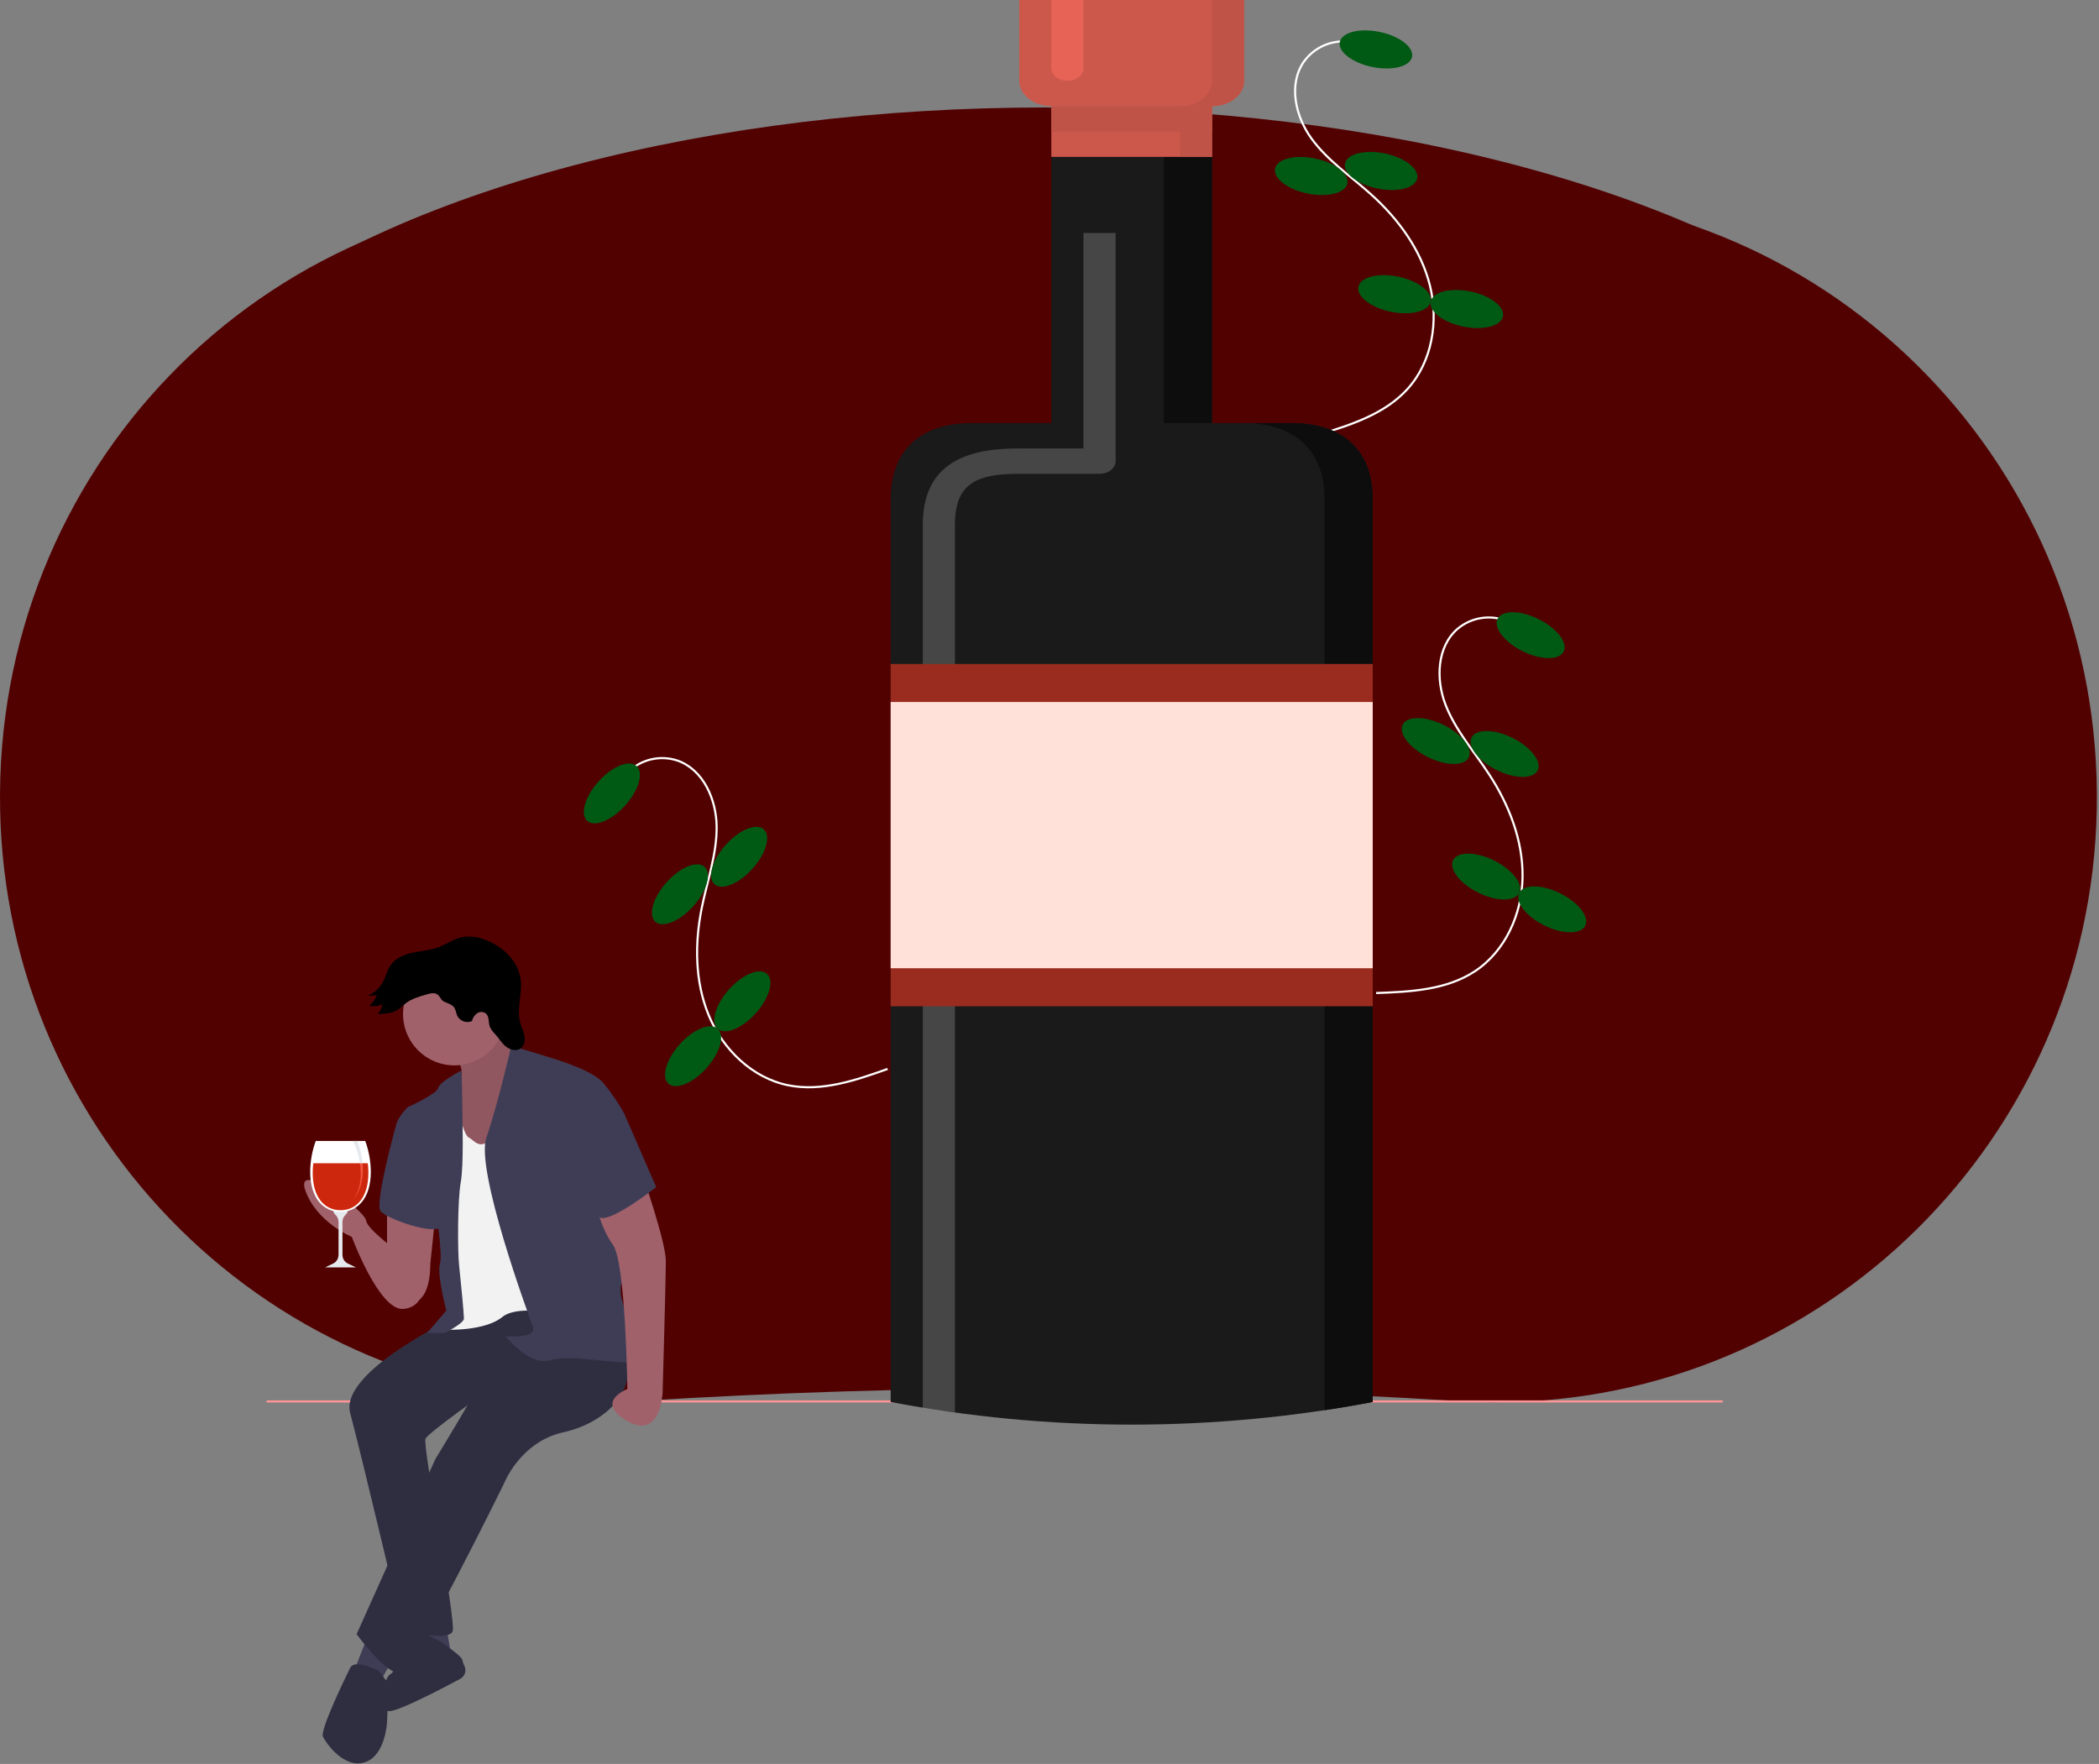 <svg width="996" height="837" viewBox="0 0 996 837" fill="none" xmlns="http://www.w3.org/2000/svg">
<rect x="0" y="0" width="996" height="837" fill="#808080" stroke="none"/>
<g clip-path="url(#clip0)">
<ellipse cx="496" cy="255.5" rx="447" ry="204.5" fill="#520101"/>
<path d="M711.33 91.377C626.344 90.987 549.962 128.069 497.501 187.147C445.039 128.069 368.657 90.987 283.672 91.377C124.086 92.111 -3.099 223.488 0.058 384.163C3.119 539.997 129.52 665.374 285.001 665.374C291.033 665.374 297.02 665.187 302.961 664.814C432.527 656.695 562.474 656.695 692.041 664.814C697.98 665.186 703.967 665.373 710.001 665.374C865.481 665.374 991.882 539.997 994.944 384.163C998.101 223.488 870.915 92.111 711.33 91.377Z" fill="#520101"/>
<path d="M640.728 19.902C636.504 19.282 632.191 19.85 628.271 21.544C624.352 23.237 620.982 25.989 618.54 29.491C611.282 40.225 614.704 55.285 622.329 65.762C629.954 76.239 641 83.599 650.629 92.27C663.562 103.917 674.317 118.609 678.52 135.499C682.723 152.388 679.598 171.601 667.937 184.522C657.113 196.514 640.844 201.684 625.38 206.357" stroke="white" stroke-miterlimit="10"/>
<path d="M651.173 31.785C660.641 33.727 669.081 31.573 670.024 26.974C670.967 22.376 664.056 17.074 654.588 15.132C645.121 13.19 636.681 15.344 635.738 19.943C634.795 24.542 641.705 29.844 651.173 31.785Z" fill="#005A14"/>
<path d="M653.638 89.456C663.106 91.398 671.545 89.244 672.488 84.645C673.432 80.046 666.521 74.744 657.053 72.803C647.585 70.861 639.145 73.015 638.202 77.614C637.259 82.212 644.17 87.514 653.638 89.456Z" fill="#005A14"/>
<path d="M620.482 91.844C629.95 93.786 638.39 91.632 639.333 87.033C640.276 82.434 633.365 77.132 623.897 75.191C614.429 73.249 605.989 75.403 605.046 80.001C604.103 84.6 611.014 89.902 620.482 91.844Z" fill="#005A14"/>
<path d="M660.02 147.931C669.488 149.872 677.928 147.718 678.871 143.12C679.814 138.521 672.904 133.219 663.436 131.277C653.968 129.336 645.528 131.489 644.585 136.088C643.642 140.687 650.552 145.989 660.02 147.931Z" fill="#005A14"/>
<path d="M694.307 154.962C703.775 156.904 712.215 154.75 713.158 150.151C714.101 145.552 707.19 140.25 697.722 138.309C688.254 136.367 679.814 138.521 678.871 143.12C677.928 147.718 684.839 153.02 694.307 154.962Z" fill="#005A14"/>
<path d="M715.453 294.849C711.527 293.171 707.212 292.619 702.99 293.256C698.768 293.892 694.807 295.692 691.551 298.454C681.793 306.979 681.256 322.414 685.953 334.49C690.65 346.567 699.45 356.504 706.545 367.346C716.076 381.91 722.722 398.861 722.473 416.264C722.223 433.667 714.296 451.445 699.721 460.959C686.194 469.79 669.145 470.634 653 471.203" stroke="white" stroke-miterlimit="10"/>
<path d="M741.972 309.168C744.058 304.963 738.73 298.072 730.072 293.777C721.414 289.482 712.704 289.409 710.618 293.615C708.531 297.82 713.859 304.711 722.517 309.006C731.175 313.301 739.885 313.374 741.972 309.168Z" fill="#005A14"/>
<path d="M729.627 365.556C731.713 361.351 726.386 354.46 717.727 350.165C709.069 345.87 700.359 345.797 698.273 350.003C696.187 354.208 701.515 361.099 710.173 365.394C718.831 369.689 727.541 369.762 729.627 365.556Z" fill="#005A14"/>
<path d="M696.961 359.398C699.047 355.193 693.72 348.302 685.061 344.007C676.403 339.712 667.693 339.639 665.607 343.845C663.521 348.05 668.848 354.941 677.507 359.236C686.165 363.531 694.875 363.604 696.961 359.398Z" fill="#005A14"/>
<path d="M720.866 423.722C722.952 419.517 717.625 412.626 708.966 408.33C700.308 404.035 691.598 403.963 689.512 408.168C687.426 412.374 692.753 419.265 701.412 423.56C710.07 427.855 718.78 427.927 720.866 423.722Z" fill="#005A14"/>
<path d="M752.22 439.276C754.306 435.07 748.979 428.179 740.32 423.884C731.662 419.589 722.952 419.516 720.866 423.722C718.78 427.927 724.108 434.818 732.766 439.113C741.424 443.408 750.134 443.481 752.22 439.276Z" fill="#005A14"/>
<path d="M298.004 366.409C301.032 363.399 304.839 361.292 308.997 360.325C313.155 359.357 317.501 359.567 321.547 360.931C333.764 365.249 339.963 379.394 340.059 392.352C340.155 405.309 335.647 417.793 333.058 430.49C329.58 447.544 329.664 465.751 336.324 481.831C342.984 497.912 356.917 511.505 373.974 514.964C389.807 518.174 405.963 512.66 421.176 507.227" stroke="white" stroke-miterlimit="10"/>
<path d="M296.668 382.174C303.127 374.984 305.533 366.613 302.041 363.475C298.549 360.338 290.482 363.622 284.022 370.812C277.563 378.001 275.157 386.372 278.649 389.51C282.141 392.647 290.208 389.363 296.668 382.174Z" fill="#005A14"/>
<path d="M328.966 430.016C335.425 422.826 337.831 414.455 334.339 411.317C330.847 408.18 322.78 411.464 316.321 418.653C309.861 425.843 307.455 434.214 310.947 437.352C314.439 440.489 322.506 437.205 328.966 430.016Z" fill="#005A14"/>
<path d="M357.048 412.228C363.507 405.039 365.913 396.667 362.421 393.53C358.93 390.392 350.862 393.677 344.403 400.866C337.943 408.055 335.537 416.427 339.029 419.564C342.521 422.702 350.588 419.417 357.048 412.228Z" fill="#005A14"/>
<path d="M358.591 480.833C365.05 473.643 367.456 465.272 363.964 462.134C360.472 458.997 352.405 462.281 345.945 469.471C339.486 476.66 337.08 485.031 340.572 488.169C344.064 491.306 352.131 488.022 358.591 480.833Z" fill="#005A14"/>
<path d="M335.198 506.867C341.658 499.678 344.064 491.306 340.572 488.169C337.08 485.031 329.012 488.316 322.553 495.505C316.093 502.694 313.687 511.066 317.179 514.203C320.671 517.341 328.738 514.056 335.198 506.867Z" fill="#005A14"/>
<path d="M126.501 665H817.501" stroke="#FF9595" stroke-miterlimit="10"/>
<path d="M183.653 572.445V600.575L198.098 617.302C198.098 617.302 204.18 615.021 204.18 599.815L206.461 577.767L183.653 572.445Z" fill="#A0616A"/>
<path d="M198.098 600.575C198.098 600.575 174.529 584.609 173.769 579.287C173.008 573.965 139.556 549.636 144.878 564.842C150.2 580.048 166.926 586.89 166.926 586.89C166.926 586.89 179.851 621.863 191.255 621.103C202.66 620.343 202.66 605.897 198.098 600.575Z" fill="#A0616A"/>
<path d="M211.783 771.64L214.064 785.325L201.899 782.284V771.64H211.783Z" fill="#3F3D56"/>
<path d="M209.502 779.243C209.502 779.243 195.443 770.913 194.87 774.698C194.297 778.483 188.214 792.928 185.173 794.449C182.132 795.969 178.331 812.696 185.173 811.935C190.473 811.347 209.911 801.18 218.407 796.625C219.453 796.062 220.243 795.118 220.614 793.99C220.986 792.861 220.91 791.633 220.404 790.558C219.905 789.637 219.561 788.639 219.386 787.606C219.386 786.086 209.502 779.243 209.502 779.243Z" fill="#2F2E41"/>
<path d="M216.345 624.905C216.345 624.905 160.844 650.754 166.166 670.522C171.488 690.289 191.255 773.921 191.255 773.921C191.255 773.921 213.304 779.243 214.824 773.921C216.345 768.599 200.379 685.728 201.9 682.687C203.42 679.645 231.551 659.878 231.551 659.878L289.333 635.549L265.003 612.74L216.345 624.905Z" fill="#2F2E41"/>
<path d="M174.529 776.202L167.686 793.689L179.851 799.011L187.454 785.325L174.529 776.202Z" fill="#3F3D56"/>
<path d="M215.585 500.217C215.585 500.217 222.427 509.341 217.105 513.902C211.783 518.464 215.585 535.191 215.585 535.191L222.427 554.198L249.798 548.876V517.704L248.277 502.498C248.277 502.498 234.592 489.573 233.071 479.689C231.551 469.806 215.585 500.217 215.585 500.217Z" fill="#A0616A"/>
<path opacity="0.1" d="M215.585 500.217C215.585 500.217 222.427 509.341 217.105 513.902C211.783 518.464 215.585 535.191 215.585 535.191L222.427 554.198L249.798 548.876V517.704L248.277 502.498C248.277 502.498 234.592 489.573 233.071 479.689C231.551 469.806 215.585 500.217 215.585 500.217Z" fill="black"/>
<path d="M261.202 618.822C261.202 618.822 225.468 658.357 225.468 659.878C225.468 661.398 206.461 692.57 206.461 692.57L169.207 775.442C169.207 775.442 183.653 795.209 189.735 793.689C195.817 792.168 239.154 703.975 239.154 703.975C239.154 703.975 246.756 684.207 267.284 679.645C287.812 675.084 303.778 659.118 296.175 640.871C288.572 622.624 261.202 618.822 261.202 618.822Z" fill="#2F2E41"/>
<path d="M215.585 505.539C229.021 505.539 239.914 494.647 239.914 481.21C239.914 467.773 229.021 456.881 215.585 456.881C202.148 456.881 191.255 467.773 191.255 481.21C191.255 494.647 202.148 505.539 215.585 505.539Z" fill="#A0616A"/>
<path d="M216.345 520.745C216.345 520.745 219.386 538.232 222.427 539.752C225.468 541.273 227.749 546.595 234.592 538.992C241.435 531.389 247.517 516.183 247.517 516.183L271.086 545.074L273.367 624.905C273.367 624.905 246.757 618.062 238.393 624.905C230.03 631.747 211.783 630.987 211.783 630.987L215.585 615.781L212.544 589.931L213.304 566.362L214.064 549.636L216.345 520.745Z" fill="#F2F2F2"/>
<path d="M219.023 507.948C219.023 507.948 208.742 513.142 207.982 516.183C207.222 519.224 193.536 525.307 193.536 525.307C193.536 525.307 188.214 530.629 188.214 533.67C188.214 536.711 206.461 571.684 206.461 571.684C206.461 571.684 210.263 595.253 208.742 599.815C207.222 604.377 211.783 621.863 211.783 621.863L202.66 632.507H211.023C211.023 632.507 220.146 627.946 220.146 625.665C220.146 623.384 218.626 607.418 217.866 600.575C217.105 593.733 217.105 569.403 218.626 561.04C220.146 552.677 219.386 530.629 219.386 525.307C219.386 519.985 219.023 507.948 219.023 507.948Z" fill="#3F3D56"/>
<path d="M242.575 496.403C242.575 496.403 245.996 497.176 255.88 500.217C265.764 503.259 280.969 507.82 286.291 513.903C290.027 518.401 293.336 523.237 296.175 528.348L293.134 583.089C293.134 583.089 299.216 594.493 298.456 600.575C297.696 606.658 291.613 607.418 296.175 620.343C300.737 633.268 309.86 644.672 301.497 646.193C293.134 647.713 271.086 642.391 261.202 645.432C251.318 648.474 239.914 634.028 239.914 634.028C239.914 634.028 255.12 635.549 252.839 629.466C250.558 623.384 225.468 554.958 230.79 539.752C236.112 524.547 242.575 496.403 242.575 496.403Z" fill="#3F3D56"/>
<path d="M192.016 529.869L188.214 532.91C188.214 532.91 177.57 570.924 180.611 574.726C183.652 578.527 207.982 586.89 209.502 581.568C211.023 576.246 192.016 529.869 192.016 529.869Z" fill="#3F3D56"/>
<path d="M304.538 556.479C304.538 556.479 315.943 589.171 315.943 598.294C315.943 607.418 314.422 660.638 314.422 660.638C314.422 660.638 313.662 683.447 297.696 674.323C281.73 665.2 297.696 659.117 297.696 659.117C297.696 659.117 296.935 599.055 290.853 590.691C284.771 582.328 282.49 570.164 282.49 570.164L304.538 556.479Z" fill="#A0616A"/>
<path d="M179.851 792.928C179.851 792.928 168.447 786.846 166.166 791.408C163.885 795.969 151.72 821.059 153.241 824.1C154.762 827.141 163.125 839.306 173.009 836.265C182.892 833.224 183.653 817.258 183.653 817.258L184.413 799.011L179.851 792.928Z" fill="#2F2E41"/>
<path d="M210.821 475.333C212.497 476.122 214.485 476.593 215.538 478.117C216.318 479.246 216.396 480.714 216.965 481.962C217.587 483.199 218.656 484.152 219.956 484.627C221.256 485.103 222.688 485.065 223.96 484.521C224.271 483.006 225.152 481.669 226.42 480.785C227.061 480.363 227.82 480.159 228.586 480.201C229.351 480.243 230.083 480.529 230.674 481.018C232.241 482.512 231.686 485.118 232.418 487.155C233.104 488.589 234.049 489.884 235.204 490.976C236.868 492.896 238.194 495.148 240.198 496.71C242.202 498.272 245.241 498.949 247.232 497.37C248.906 496.043 249.253 493.594 248.846 491.496C248.44 489.399 247.431 487.467 246.863 485.408C245.015 478.716 247.961 471.572 247.049 464.69C245.882 455.871 238.386 448.906 230.02 445.883C226.539 444.465 222.728 444.061 219.027 444.718C215.201 445.572 211.932 448.008 208.268 449.401C204.349 450.891 200.088 451.151 195.988 452.022C191.887 452.893 187.667 454.577 185.287 458.028C183.628 460.435 183.057 463.425 181.682 466.005C180.098 468.95 177.534 471.248 174.433 472.499L178.768 472.252C178.041 474.187 176.856 475.917 175.314 477.293C177.347 477.708 179.46 477.428 181.315 476.5C181.281 477.391 181.065 478.265 180.681 479.07C180.296 479.874 179.75 480.591 179.077 481.176C182.413 481.076 185.931 480.922 188.749 479.135C190.13 478.26 191.256 477.041 192.555 476.049C195.324 473.934 198.759 472.931 202.109 471.969C203.867 471.465 205.984 470.763 207.574 471.894C208.899 472.836 209.108 474.527 210.821 475.333Z" fill="black"/>
<path d="M284.771 519.225L296.175 528.348L311.381 563.321C311.381 563.321 290.093 580.048 284.771 577.767C279.449 575.486 270.325 535.191 270.325 535.191L284.771 519.225Z" fill="#3F3D56"/>
<path d="M613.25 200.766C601.812 200.766 575.125 200.766 575.125 200.766V74.438H498.875V200.766C498.875 200.766 472.188 200.766 460.75 200.766C437.875 200.766 422.625 212.797 422.625 236.859C422.625 308.794 422.625 560.103 422.625 665.262C459.324 672.216 497.594 676 537 676C576.406 676 614.684 672.216 651.375 665.262C651.375 560.115 651.375 308.8 651.375 236.859C651.375 212.797 636.125 200.766 613.25 200.766Z" fill="#1A1A1A"/>
<path d="M552.25 74.438V200.766C552.25 200.766 563.909 200.766 575.125 200.766V74.438H552.25Z" fill="#0D0D0D"/>
<path d="M613.25 200.766C607.653 200.766 598.374 200.766 590.375 200.766C613.25 200.766 628.5 212.797 628.5 236.859C628.5 309.691 628.5 566.443 628.5 669.136C636.194 667.993 643.819 666.694 651.375 665.25C651.375 560.103 651.375 308.788 651.375 236.847C651.375 212.797 636.125 200.766 613.25 200.766Z" fill="#0D0D0D"/>
<path opacity="0.2" d="M514.125 212.797H483.625C463.983 212.797 437.875 216.539 437.875 248.891V668.035C442.915 668.859 448.032 669.521 453.125 670.213V248.891C453.125 228.762 464.311 224.828 483.625 224.828H521.75C525.967 224.828 529.375 222.133 529.375 218.812V110.531H514.125V212.797Z" fill="#F5F5F5"/>
<path d="M651.375 315.062H422.625V477.484H651.375V315.062Z" fill="#992B1F"/>
<path d="M651.375 333.109H422.625V459.438H651.375V333.109Z" fill="#FFE1D9"/>
<path d="M590.375 38.344C590.375 44.961 583.513 50.375 575.125 50.375H498.875C490.487 50.375 483.625 44.961 483.625 38.344V-21.812C483.625 -28.43 490.487 -33.844 498.875 -33.844H575.125C583.513 -33.844 590.375 -28.43 590.375 -21.812V38.344Z" fill="#CC584C"/>
<path d="M575.125 -33.844H559.875C568.263 -33.844 575.125 -28.43 575.125 -21.812V38.344C575.125 44.961 568.263 50.375 559.875 50.375H575.125C583.513 50.375 590.375 44.961 590.375 38.344V-21.812C590.375 -28.43 583.513 -33.844 575.125 -33.844Z" fill="#BF5347"/>
<path d="M575.125 50.375H498.875V74.438H575.125V50.375Z" fill="#CC584C"/>
<path d="M575.125 50.375H559.875V74.438H575.125V50.375Z" fill="#BF5347"/>
<path d="M575.125 50.375H498.875V62.406H575.125V50.375Z" fill="#BF5347"/>
<path d="M506.5 38.344C502.283 38.344 498.875 35.649 498.875 32.328V-21.812C498.875 -25.133 502.283 -27.828 506.5 -27.828C510.717 -27.828 514.125 -25.133 514.125 -21.812V32.328C514.125 35.649 510.717 38.344 506.5 38.344Z" fill="#E66356"/>
<path d="M158.191 599.505C159.691 598.772 160.643 597.148 160.643 595.367V579.757C160.643 578.395 160.024 577.191 159.071 576.326C158.476 575.776 158.119 575.043 158.119 574.257C158.119 572.869 159.191 571.717 160.643 571.35V570.302H162.5V571.35C163.952 571.717 165.024 572.869 165.024 574.257C165.024 575.069 164.667 575.802 164.071 576.326C163.119 577.191 162.5 578.422 162.5 579.757V595.367C162.5 597.174 163.476 598.798 164.952 599.505L168.857 601.391H162.5H160.643H154.286L158.191 599.505Z" fill="#E6E9EE"/>
<path d="M173.309 541.388C174.976 545.893 175.952 551.105 175.952 556.055C175.952 568.783 169.524 575.043 161.571 575.043C153.619 575.043 147.19 568.783 147.19 556.055C147.19 551.105 148.167 545.893 149.833 541.388H173.309Z" fill="white"/>
<path d="M174.524 551.969C174.714 553.514 174.81 555.033 174.81 556.552C174.81 567.474 169.738 574.257 161.595 574.257C153.452 574.257 148.381 567.474 148.381 556.552C148.381 555.059 148.476 553.514 148.667 551.969H174.524Z" fill="#CD280D"/>
<path d="M167.19 569.726L167.405 569.49C167.571 569.307 167.786 569.071 168.048 568.731C168.309 568.39 168.619 567.971 168.952 567.474C169.286 566.976 169.619 566.4 169.929 565.745C170.571 564.436 171.167 562.838 171.548 561.057C171.738 560.167 171.881 559.25 172 558.307C172.095 557.338 172.167 556.421 172.167 555.426C172.19 554.274 172.143 553.121 172.048 551.995H170.786C170.976 553.121 171.095 554.274 171.143 555.452C171.19 556.369 171.19 557.364 171.167 558.255C171.119 559.171 171.048 560.088 170.905 560.952C170.643 562.707 170.19 564.305 169.643 565.614C169.357 566.269 169.071 566.871 168.786 567.395C168.5 567.919 168.214 568.338 167.976 568.678C167.738 569.045 167.524 569.307 167.381 569.464C167.286 569.595 167.214 569.674 167.19 569.726Z" fill="#F1543F"/>
<path d="M169.595 541.388H167.429C167.524 541.598 167.667 541.86 167.81 542.174C168.167 542.907 168.619 544.007 169.095 545.317C169.762 547.15 170.405 549.481 170.786 551.969H172.048C171.833 549.324 171.31 546.836 170.762 544.872C170.357 543.457 169.952 542.305 169.643 541.493C169.619 541.441 169.619 541.414 169.595 541.388Z" fill="#E6E9EE"/>
</g>
<defs>
<clipPath id="clip0">
<rect width="995.001" height="836.749" fill="white"/>
</clipPath>
</defs>
</svg>
